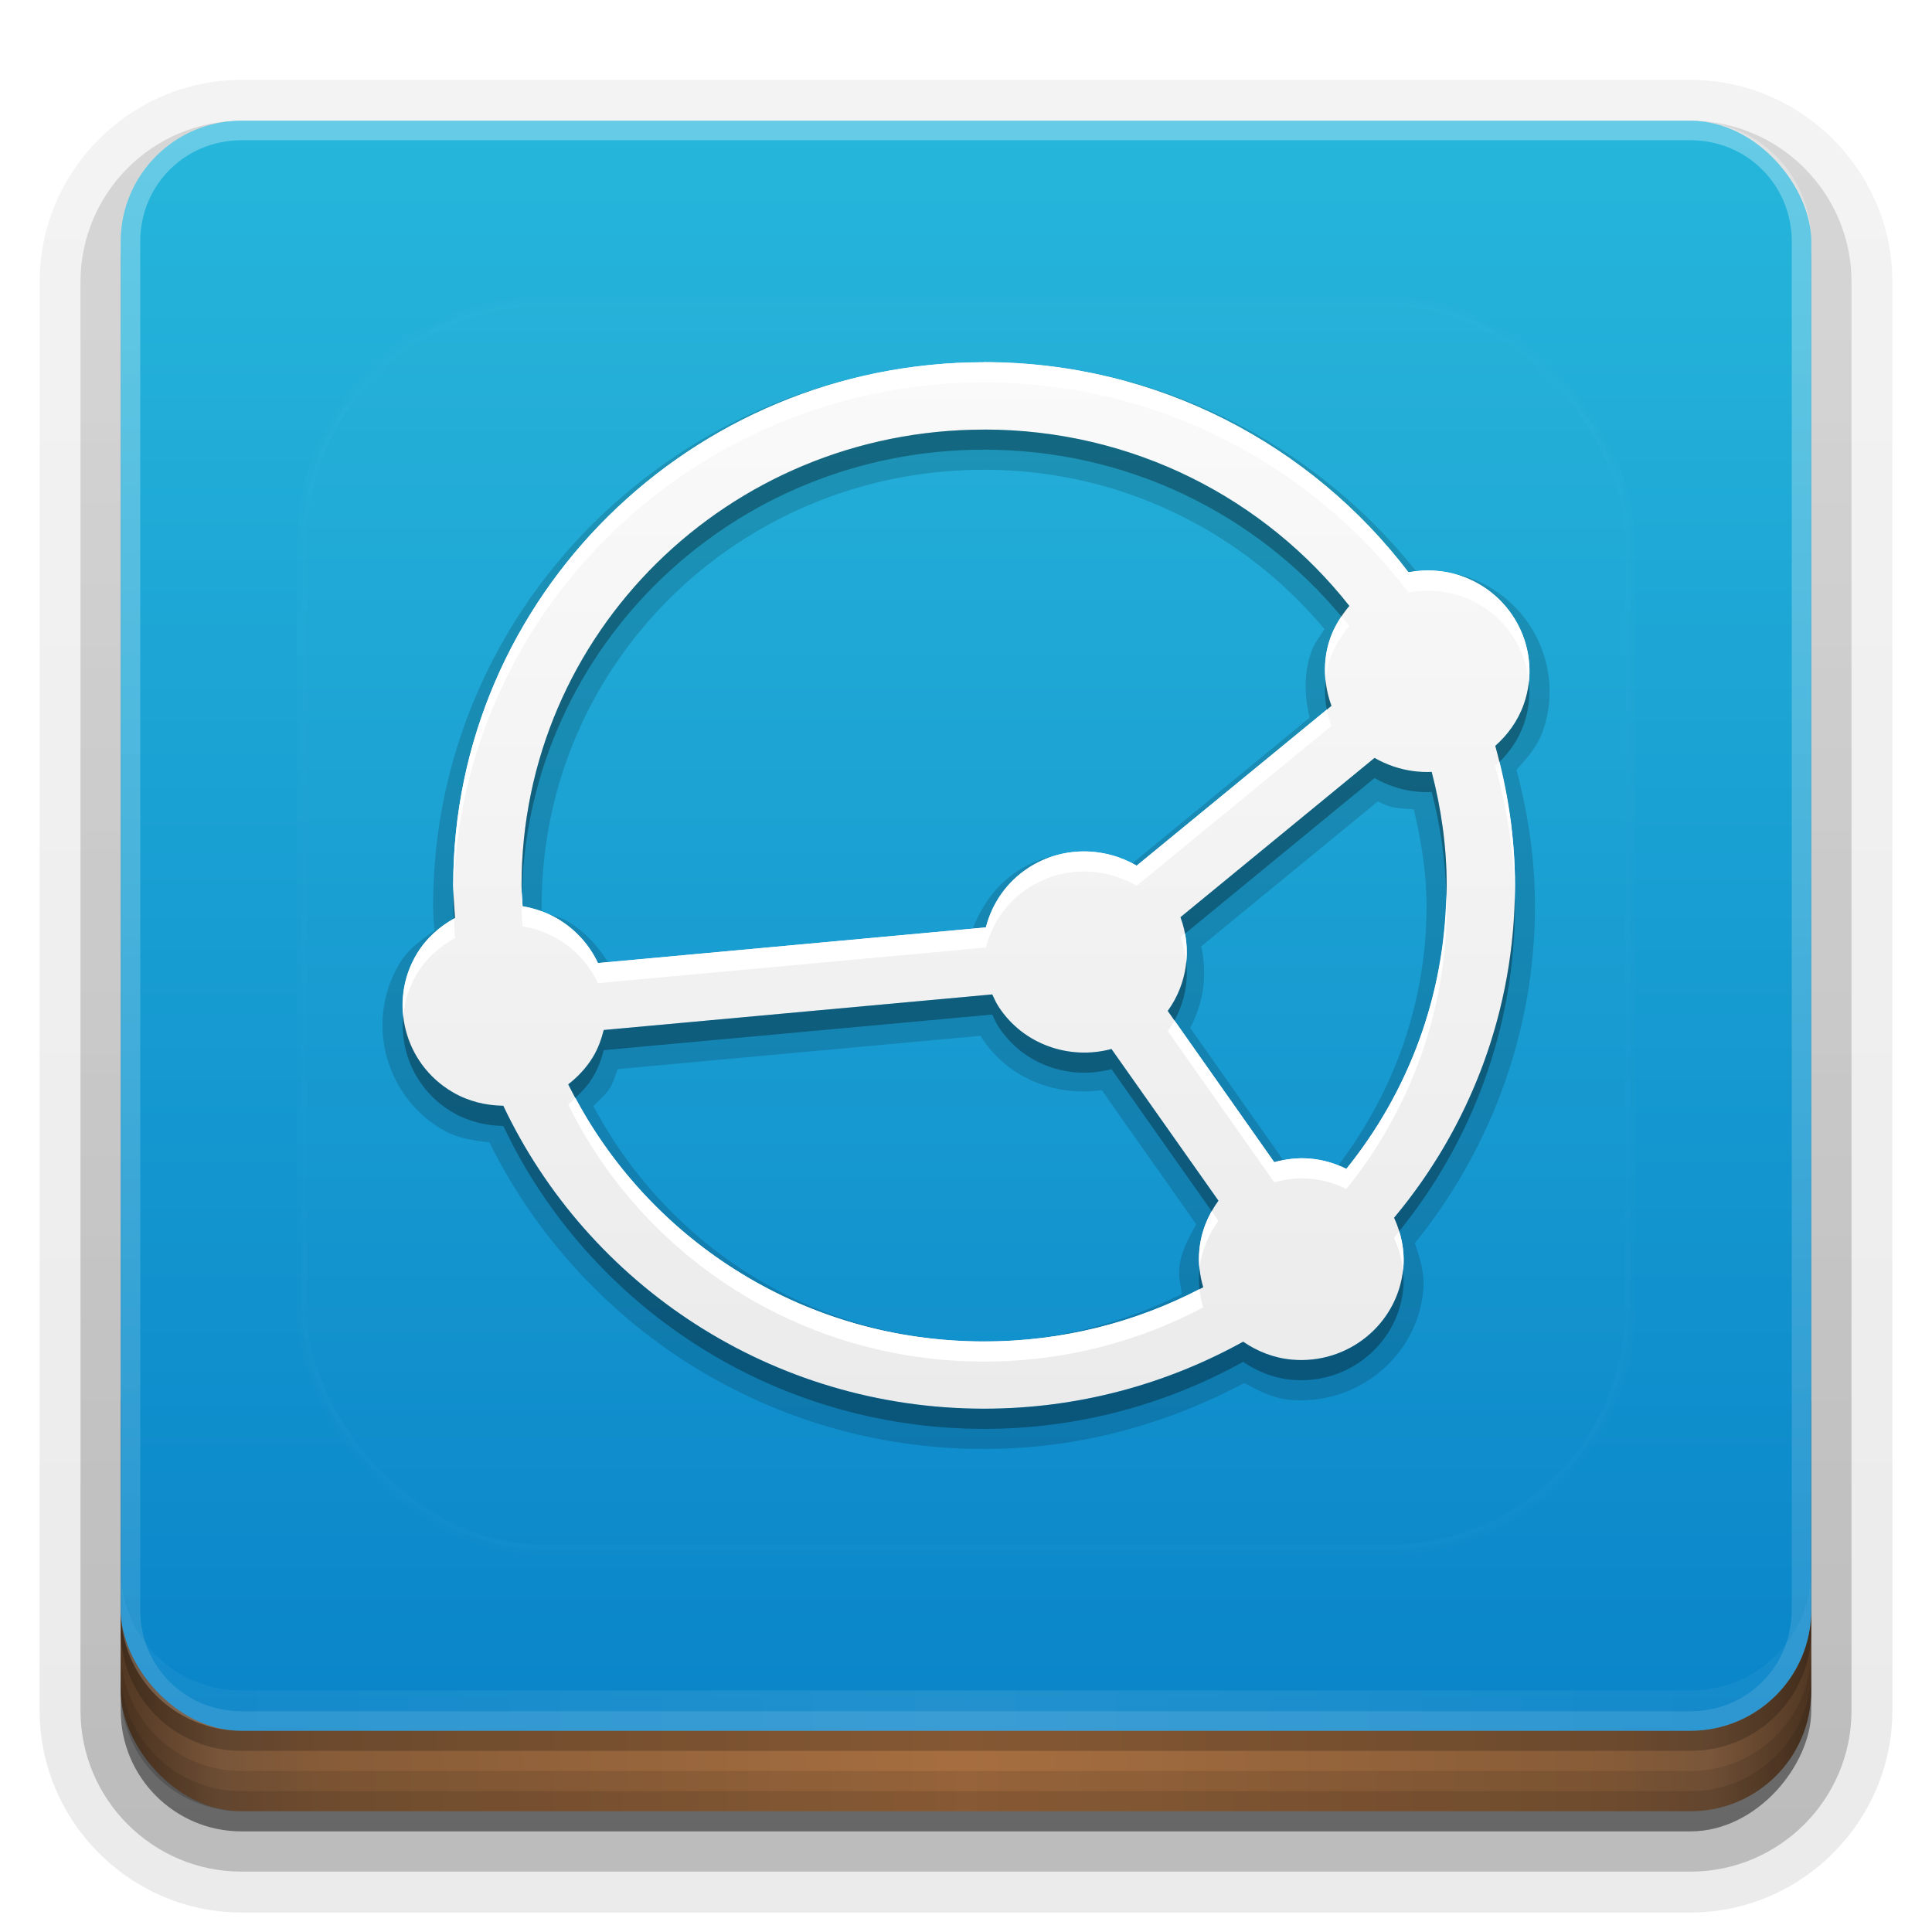 <?xml version="1.0" encoding="UTF-8" standalone="no"?>
<svg
   xmlns:dc="http://purl.org/dc/elements/1.1/"
   xmlns:cc="http://creativecommons.org/ns#"
   xmlns:rdf="http://www.w3.org/1999/02/22-rdf-syntax-ns#"
   xmlns:svg="http://www.w3.org/2000/svg"
   xmlns="http://www.w3.org/2000/svg"
   xmlns:xlink="http://www.w3.org/1999/xlink"
   xmlns:sodipodi="http://sodipodi.sourceforge.net/DTD/sodipodi-0.dtd"
   xmlns:inkscape="http://www.inkscape.org/namespaces/inkscape"
   width="96"
   height="96"
   version="1.0"
   id="svg125"
   sodipodi:docname="syncthing.svg"
   inkscape:version="0.92.2 5c3e80d, 2017-08-06">
  <sodipodi:namedview
     pagecolor="#ffffff"
     bordercolor="#666666"
     borderopacity="1"
     objecttolerance="10"
     gridtolerance="10"
     guidetolerance="10"
     inkscape:pageopacity="0"
     inkscape:pageshadow="2"
     inkscape:window-width="640"
     inkscape:window-height="480"
     id="namedview127"
     showgrid="false"
     inkscape:zoom="2.4583333"
     inkscape:cx="48"
     inkscape:cy="48"
     inkscape:window-x="0"
     inkscape:window-y="25"
     inkscape:window-maximized="0"
     inkscape:current-layer="svg125" />
  <defs
     id="defs49">
    <linearGradient
       id="linearGradient4384">
      <stop
         stop-color="#fff"
         offset="0"
         id="stop2" />
      <stop
         stop-color="#fff"
         stop-opacity="0"
         offset="1"
         id="stop4" />
    </linearGradient>
    <linearGradient
       id="ButtonShadow"
       x1="45.448"
       x2="45.448"
       y1="92.54"
       y2="7.016"
       gradientTransform="scale(1.006 .994)"
       gradientUnits="userSpaceOnUse">
      <stop
         offset="0"
         id="stop7" />
      <stop
         stop-opacity=".588"
         offset="1"
         id="stop9" />
    </linearGradient>
    <filter
       id="filter3174">
      <feGaussianBlur
         stdDeviation="1.71"
         id="feGaussianBlur12" />
    </filter>
    <filter
       id="filter3794"
       x="-.192"
       y="-.192"
       width="1.384"
       height="1.384">
      <feGaussianBlur
         stdDeviation="5.28"
         id="feGaussianBlur15" />
    </filter>
    <linearGradient
       id="linearGradient3613"
       x1="48"
       x2="48"
       y1="20.221"
       y2="138.66"
       gradientUnits="userSpaceOnUse">
      <stop
         stop-color="#fff"
         offset="0"
         id="stop18" />
      <stop
         stop-color="#fff"
         stop-opacity="0"
         offset="1"
         id="stop20" />
    </linearGradient>
    <linearGradient
       id="linearGradient3617"
       x1="48"
       x2="48"
       y1="90"
       y2="5.988"
       gradientUnits="userSpaceOnUse">
      <stop
         stop-color="#0882c8"
         offset="0"
         id="stop23" />
      <stop
         stop-color="#26b6db"
         offset="1"
         id="stop25" />
    </linearGradient>
    <linearGradient
       id="ButtonShadow-0"
       x1="45.448"
       x2="45.448"
       y1="92.54"
       y2="7.016"
       gradientTransform="matrix(1.006 0 0 .994 100 0)"
       gradientUnits="userSpaceOnUse">
      <stop
         offset="0"
         id="stop28" />
      <stop
         stop-opacity=".588"
         offset="1"
         id="stop30" />
    </linearGradient>
    <linearGradient
       id="linearGradient3780"
       x1="32.251"
       x2="32.251"
       y1="6.132"
       y2="90.239"
       gradientTransform="matrix(1.024 0 0 1.012 -1.143 -98.071)"
       gradientUnits="userSpaceOnUse"
       xlink:href="#ButtonShadow-0" />
    <linearGradient
       id="linearGradient3721"
       x1="32.251"
       x2="32.251"
       y1="6.132"
       y2="90.239"
       gradientTransform="translate(0,-97)"
       gradientUnits="userSpaceOnUse"
       xlink:href="#ButtonShadow-0" />
    <clipPath
       id="clipPath4355">
      <rect
         x="6"
         y="6"
         width="84"
         height="80"
         rx="6"
         ry="6"
         fill="#fff"
         id="rect35" />
    </clipPath>
    <linearGradient
       id="linearGradient4390"
       x1="48"
       x2="48"
       y1="88"
       y2="-40"
       gradientTransform="matrix(1,0,0,-1,0,92)"
       gradientUnits="userSpaceOnUse"
       xlink:href="#linearGradient4384" />
    <linearGradient
       id="linearGradient4429"
       x1="48"
       x2="112.12"
       y1="82"
       y2="82.455"
       gradientUnits="userSpaceOnUse"
       spreadMethod="reflect"
       xlink:href="#linearGradient4384" />
    <linearGradient
       id="linearGradient3870"
       x1="8"
       x2="50"
       y1="1033.4"
       y2="1033.4"
       gradientTransform="translate(-2 -956.36)"
       gradientUnits="userSpaceOnUse"
       spreadMethod="reflect">
      <stop
         stop-color="#523823"
         offset="0"
         id="stop40" />
      <stop
         stop-color="#79563a"
         offset=".118"
         id="stop42" />
      <stop
         stop-color="#875c38"
         offset=".238"
         id="stop44" />
      <stop
         stop-color="#a66e40"
         offset="1"
         id="stop46" />
    </linearGradient>
  </defs>
  <g
     display="none"
     id="g53">
    <rect
       x="5"
       y="7"
       width="86"
       height="85"
       rx="6"
       ry="6"
       fill="url(#ButtonShadow)"
       filter="url(#filter3174)"
       opacity=".9"
       id="rect51" />
  </g>
  <g
     id="g67">
    <g
       fill="url(#linearGradient3780)"
       id="g63">
      <path
         transform="scale(1,-1)"
         d="m12-95.031c-5.511 0-10.031 4.52-10.031 10.031v71c0 5.511 4.52 10.031 10.031 10.031h72c5.511 0 10.031-4.52 10.031-10.031v-71c0-5.511-4.52-10.031-10.031-10.031h-72z"
         opacity=".08"
         id="path55" />
      <path
         transform="scale(1,-1)"
         d="m12-94.031c-4.972 0-9.031 4.06-9.031 9.031v71c0 4.972 4.06 9.031 9.031 9.031h72c4.972 0 9.031-4.06 9.031-9.031v-71c0-4.972-4.06-9.031-9.031-9.031h-72z"
         opacity=".1"
         id="path57" />
      <path
         transform="scale(1,-1)"
         d="m12-93c-4.409 0-8 3.591-8 8v71c0 4.409 3.591 8 8 8h72c4.409 0 8-3.591 8-8v-71c0-4.409-3.591-8-8-8h-72z"
         opacity=".2"
         id="path59" />
      <rect
         transform="scale(1,-1)"
         x="5"
         y="-92"
         width="86"
         height="85"
         rx="7"
         ry="7"
         opacity=".3"
         id="rect61" />
    </g>
    <rect
       transform="scale(1,-1)"
       x="6"
       y="-91"
       width="84"
       height="84"
       rx="6"
       ry="6"
       fill="url(#linearGradient3721)"
       opacity=".45"
       id="rect65" />
  </g>
  <g
     id="g79">
    <rect
       x="6"
       y="64"
       width="84"
       height="26"
       rx="6"
       ry="6"
       color="#000000"
       fill="url(#linearGradient3870)"
       id="rect69" />
    <g
       id="g77">
      <path
         d="m6 82v2c0 3.324 2.676 6 6 6h72c3.324 0 6-2.676 6-6v-2c0 3.324-2.676 6-6 6h-72c-3.324 0-6-2.676-6-6z"
         color="#000000"
         opacity=".1"
         id="path71" />
      <path
         d="m6 83v1c0 3.324 2.676 6 6 6h72c3.324 0 6-2.676 6-6v-1c0 3.324-2.676 6-6 6h-72c-3.324 0-6-2.676-6-6z"
         color="#000000"
         opacity=".1"
         id="path73" />
      <path
         d="m6 80v1c0 3.324 2.676 6 6 6h72c3.324 0 6-2.676 6-6v-1c0 3.324-2.676 6-6 6h-72c-3.324 0-6-2.676-6-6z"
         opacity=".2"
         id="path75" />
    </g>
  </g>
  <g
     id="g87">
    <rect
       x="6"
       y="6"
       width="84"
       height="80"
       rx="6"
       ry="6"
       fill="url(#linearGradient3617)"
       id="rect81" />
    <path
       d="m12 86c-3.324 0-6-2.676-6-6v-68c0-3.324 2.676-6 6-6h72c3.324 0 6 2.676 6 6v68c0 3.324-2.676 6-6 6zm0-0.969h72c2.805 0 5.031-2.226 5.031-5.031v-68c0-2.805-2.226-5.031-5.031-5.031h-72c-2.805 0-5.031 2.226-5.031 5.031v68c0 2.805 2.226 5.031 5.031 5.031z"
       fill="url(#linearGradient4390)"
       opacity=".3"
       id="path83" />
    <path
       d="m6 78v2c0 3.324 2.676 6 6 6h72c3.324 0 6-2.676 6-6v-2c0 3.324-2.676 6-6 6h-72c-3.324 0-6-2.676-6-6z"
       fill="url(#linearGradient4429)"
       opacity=".1"
       id="path85" />
  </g>
  <g
     id="g91">
    <rect
       x="15"
       y="15"
       width="66"
       height="62"
       rx="12"
       ry="12"
       clip-path="url(#clipPath4355)"
       fill="url(#linearGradient3613)"
       filter="url(#filter3794)"
       opacity=".1"
       stroke="#fff"
       stroke-linecap="round"
       stroke-width=".5"
       id="rect89" />
  </g>
  <defs
     id="defs101">
    <filter
       id="w">
      <feGaussianBlur
         stdDeviation="0.232"
         id="feGaussianBlur93" />
    </filter>
    <linearGradient
       id="a"
       gradientUnits="userSpaceOnUse"
       x1="8"
       y1="1"
       x2="8"
       y2="14">
      <stop
         stop-color="#fafafa"
         offset="0"
         id="stop96" />
      <stop
         stop-color="#ebebeb"
         offset="1"
         id="stop98" />
    </linearGradient>
  </defs>
  <g
     transform="translate(0,-2)"
     id="g123">
    <path
       style="opacity:0.15;fill:#000000"
       d="m 8.225,0.75 a 0.25,0.25 0 0 0 -0.049,0.006 C 4.428,0.783 1.381,3.794 1.381,7.5 c 0,0.114 0.008,0.212 0.016,0.311 C 1.237,7.923 1.074,8.036 0.965,8.217 0.535,8.928 0.775,9.859 1.494,10.281 1.681,10.391 1.882,10.418 2.08,10.441 3.192,12.692 5.523,14.25 8.225,14.25 c 1.171,0 2.268,-0.307 3.232,-0.82 0.175,0.096 0.355,0.19 0.57,0.209 0.833,0.073 1.579,-0.537 1.654,-1.363 0.019,-0.21 -0.043,-0.398 -0.105,-0.582 0.93,-1.153 1.492,-2.609 1.492,-4.193 0,-0.586 -0.088,-1.149 -0.23,-1.689 C 14.967,5.669 15.098,5.525 15.166,5.33 15.441,4.547 15.015,3.685 14.225,3.416 14.02,3.346 13.816,3.358 13.615,3.375 12.362,1.786 10.418,0.75 8.225,0.75 Z m 0,1.336 c 1.712,0 3.222,0.778 4.229,1.98 -0.058,0.091 -0.126,0.171 -0.164,0.279 -0.097,0.277 -0.084,0.557 -0.021,0.82 L 10.053,6.986 C 9.606,6.799 9.089,6.785 8.65,7.064 8.373,7.241 8.195,7.503 8.084,7.785 L 3.551,8.201 C 3.426,8.003 3.267,7.822 3.051,7.695 2.948,7.635 2.839,7.615 2.732,7.582 2.731,7.556 2.729,7.523 2.729,7.5 c 0,-2.997 2.45,-5.414 5.496,-5.414 z m 4.891,4.119 c 0.039,0.017 0.077,0.039 0.117,0.053 0.11,0.037 0.22,0.035 0.33,0.047 0.09,0.388 0.158,0.783 0.158,1.195 0,1.218 -0.415,2.331 -1.102,3.234 -0.105,-0.034 -0.202,-0.08 -0.318,-0.09 -0.123,-0.011 -0.235,0.015 -0.35,0.033 L 10.785,9.018 c 0.167,-0.313 0.215,-0.662 0.137,-1.012 z M 8.182,9.117 c 0.007,0.011 0.008,0.018 0.016,0.029 0.332,0.507 0.921,0.727 1.488,0.646 l 1.174,1.666 c -0.093,0.17 -0.192,0.341 -0.211,0.549 -0.01,0.112 0.019,0.213 0.033,0.318 -0.741,0.366 -1.569,0.588 -2.457,0.588 -2.126,0 -3.938,-1.194 -4.854,-2.924 C 3.443,9.916 3.523,9.854 3.58,9.76 3.626,9.683 3.644,9.608 3.672,9.531 Z"
       id="path103"
       inkscape:original="m8.2247 1c-3.6372 0-6.5946 2.915-6.5946 6.5 0 0.13592 0.013755 0.26876 0.022045 0.40262-0.18748 0.10368-0.35474 0.24931-0.47288 0.44434-0.35909 0.59448-0.16195 1.3651 0.44161 1.7193 0.19804 0.11658 0.41594 0.16722 0.63113 0.17049 1.0505 2.2187 3.3285 3.7632 5.9727 3.7632 1.169 0 2.2652-0.3047 3.2182-0.83245 0.17524 0.12006 0.37965 0.20285 0.60721 0.22307 0.69965 0.06175 1.3194-0.4478 1.3818-1.1371 0.02026-0.22307-0.02647-0.43524-0.11408-0.6257 0.9385-1.1231 1.5015-2.5622 1.5015-4.1278 0-0.60098-0.08922-1.1811-0.24472-1.7338 0.15532-0.13734 0.28198-0.31056 0.35512-0.51869 0.22964-0.65382-0.12222-1.3681-0.78569-1.5942-0.21614-0.073822-0.43784-0.082272-0.64769-0.04355-1.2039-1.5812-3.1155-2.6098-5.2716-2.6098zm0 0.83608c1.8485 0 3.487 0.85841 4.5375 2.1909-0.10012 0.11569-0.18389 0.24841-0.23737 0.40081-0.09966 0.28427-0.083 0.57782 0.0147 0.8397l-2.4196 1.9859c-0.40192-0.2338-0.91751-0.2452-1.3359 0.021728-0.28012 0.17883-0.46117 0.44974-0.53728 0.7454l-4.819 0.44252c-0.10377-0.22218-0.27477-0.41672-0.50416-0.55134-0.13699-0.080414-0.28409-0.12862-0.43241-0.15416-0.00377-0.085893-0.012907-0.17063-0.012907-0.25753 0-3.1334 2.5674-5.6639 5.7464-5.6639zm4.8503 4.0788c0.07367 0.043365 0.15305 0.078278 0.23736 0.107 0.15674 0.053486 0.31669 0.0741 0.47288 0.067136 0.11731 0.45171 0.18585 0.92271 0.18585 1.411 0 1.3325-0.46733 2.554-1.2457 3.5202-0.13675-0.06658-0.28613-0.11269-0.44712-0.12696-0.1559-0.01374-0.30643 0.0046-0.44897 0.04355l-1.323-1.8789c0.24344-0.33463 0.30647-0.77134 0.15823-1.1643zm-4.7491 2.9381c0.024871 0.052836 0.047952 0.10569 0.080926 0.15597 0.30805 0.46947 0.88025 0.66194 1.4003 0.52232l1.3285 1.8843c-0.12827 0.17603-0.21644 0.38327-0.23736 0.61482-0.0146 0.16004 0.0047 0.31513 0.04786 0.46066-0.80968 0.42899-1.736 0.67285-2.7214 0.67285-2.2786 0-4.2368-1.3035-5.1668-3.1938 0.11857-0.0923 0.2254-0.2036 0.30728-0.33915 0.064722-0.107 0.1048-0.22065 0.13432-0.33552z"
       transform="matrix(4,0,0,4,16,17)"
       inkscape:radius="0.25"
       sodipodi:type="inkscape:offset" />
    <g
       id="Bevel1">
      <path
         fill="#000"
         opacity=".10"
         sodipodi:type="inkscape:offset"
         inkscape:radius="0.5"
         transform="translate(16,17) scale(4)"
         inkscape:original="m8.2247 1c-3.6372 0-6.5946 2.915-6.5946 6.5 0 0.13592 0.013755 0.26876 0.022045 0.40262-0.18748 0.10368-0.35474 0.24931-0.47288 0.44434-0.35909 0.59448-0.16195 1.3651 0.44161 1.7193 0.19804 0.11658 0.41594 0.16722 0.63113 0.17049 1.0505 2.2187 3.3285 3.7632 5.9727 3.7632 1.169 0 2.2652-0.3047 3.2182-0.83245 0.17524 0.12006 0.37965 0.20285 0.60721 0.22307 0.69965 0.06175 1.3194-0.4478 1.3818-1.1371 0.02026-0.22307-0.02647-0.43524-0.11408-0.6257 0.9385-1.1231 1.5015-2.5622 1.5015-4.1278 0-0.60098-0.08922-1.1811-0.24472-1.7338 0.15532-0.13734 0.28198-0.31056 0.35512-0.51869 0.22964-0.65382-0.12222-1.3681-0.78569-1.5942-0.21614-0.073822-0.43784-0.082272-0.64769-0.04355-1.2039-1.5812-3.1155-2.6098-5.2716-2.6098zm0 0.83608c1.8485 0 3.487 0.85841 4.5375 2.1909-0.10012 0.11569-0.18389 0.24841-0.23737 0.40081-0.09966 0.28427-0.083 0.57782 0.0147 0.8397l-2.4196 1.9859c-0.40192-0.2338-0.91751-0.2452-1.3359 0.021728-0.28012 0.17883-0.46117 0.44974-0.53728 0.7454l-4.819 0.44252c-0.10377-0.22218-0.27477-0.41672-0.50416-0.55134-0.13699-0.080414-0.28409-0.12862-0.43241-0.15416-0.00377-0.085893-0.012907-0.17063-0.012907-0.25753 0-3.1334 2.5674-5.6639 5.7464-5.6639zm4.8503 4.0788c0.07367 0.043365 0.15305 0.078278 0.23736 0.107 0.15674 0.053486 0.31669 0.0741 0.47288 0.067136 0.11731 0.45171 0.18585 0.92271 0.18585 1.411 0 1.3325-0.46733 2.554-1.2457 3.5202-0.13675-0.06658-0.28613-0.11269-0.44712-0.12696-0.1559-0.01374-0.30643 0.0046-0.44897 0.04355l-1.323-1.8789c0.24344-0.33463 0.30647-0.77134 0.15823-1.1643zm-4.7491 2.9381c0.024871 0.052836 0.047952 0.10569 0.080926 0.15597 0.30805 0.46947 0.88025 0.66194 1.4003 0.52232l1.3285 1.8843c-0.12827 0.17603-0.21644 0.38327-0.23736 0.61482-0.0146 0.16004 0.0047 0.31513 0.04786 0.46066-0.80968 0.42899-1.736 0.67285-2.7214 0.67285-2.2786 0-4.2368-1.3035-5.1668-3.1938 0.11857-0.0923 0.2254-0.2036 0.30728-0.33915 0.064722-0.107 0.1048-0.22065 0.13432-0.33552z"
         id="path106" />
    </g>
    <g
       id="Bevel2">
      <path
         fill="#000"
         opacity=".05"
         sodipodi:type="inkscape:offset"
         inkscape:radius="0.75"
         transform="translate(16,17) scale(4)"
         inkscape:original="m8.2247 1c-3.6372 0-6.5946 2.915-6.5946 6.5 0 0.13592 0.013755 0.26876 0.022045 0.40262-0.18748 0.10368-0.35474 0.24931-0.47288 0.44434-0.35909 0.59448-0.16195 1.3651 0.44161 1.7193 0.19804 0.11658 0.41594 0.16722 0.63113 0.17049 1.0505 2.2187 3.3285 3.7632 5.9727 3.7632 1.169 0 2.2652-0.3047 3.2182-0.83245 0.17524 0.12006 0.37965 0.20285 0.60721 0.22307 0.69965 0.06175 1.3194-0.4478 1.3818-1.1371 0.02026-0.22307-0.02647-0.43524-0.11408-0.6257 0.9385-1.1231 1.5015-2.5622 1.5015-4.1278 0-0.60098-0.08922-1.1811-0.24472-1.7338 0.15532-0.13734 0.28198-0.31056 0.35512-0.51869 0.22964-0.65382-0.12222-1.3681-0.78569-1.5942-0.21614-0.073822-0.43784-0.082272-0.64769-0.04355-1.2039-1.5812-3.1155-2.6098-5.2716-2.6098zm0 0.83608c1.8485 0 3.487 0.85841 4.5375 2.1909-0.10012 0.11569-0.18389 0.24841-0.23737 0.40081-0.09966 0.28427-0.083 0.57782 0.0147 0.8397l-2.4196 1.9859c-0.40192-0.2338-0.91751-0.2452-1.3359 0.021728-0.28012 0.17883-0.46117 0.44974-0.53728 0.7454l-4.819 0.44252c-0.10377-0.22218-0.27477-0.41672-0.50416-0.55134-0.13699-0.080414-0.28409-0.12862-0.43241-0.15416-0.00377-0.085893-0.012907-0.17063-0.012907-0.25753 0-3.1334 2.5674-5.6639 5.7464-5.6639zm4.8503 4.0788c0.07367 0.043365 0.15305 0.078278 0.23736 0.107 0.15674 0.053486 0.31669 0.0741 0.47288 0.067136 0.11731 0.45171 0.18585 0.92271 0.18585 1.411 0 1.3325-0.46733 2.554-1.2457 3.5202-0.13675-0.06658-0.28613-0.11269-0.44712-0.12696-0.1559-0.01374-0.30643 0.0046-0.44897 0.04355l-1.323-1.8789c0.24344-0.33463 0.30647-0.77134 0.15823-1.1643zm-4.7491 2.9381c0.024871 0.052836 0.047952 0.10569 0.080926 0.15597 0.30805 0.46947 0.88025 0.66194 1.4003 0.52232l1.3285 1.8843c-0.12827 0.17603-0.21644 0.38327-0.23736 0.61482-0.0146 0.16004 0.0047 0.31513 0.04786 0.46066-0.80968 0.42899-1.736 0.67285-2.7214 0.67285-2.2786 0-4.2368-1.3035-5.1668-3.1938 0.11857-0.0923 0.2254-0.2036 0.30728-0.33915 0.064722-0.107 0.1048-0.22065 0.13432-0.33552z"
         id="path109" />
    </g>
    <path
       d="m8.225 1c-3.637 0-6.595 2.915-6.595 6.5 0 0.136 0.014 0.269 0.022 0.403-0.187 0.104-0.355 0.249-0.473 0.444-0.359 0.594-0.162 1.365 0.442 1.719 0.198 0.117 0.416 0.167 0.631 0.17 1.05 2.219 3.329 3.763 5.973 3.763 1.169 0 2.265-0.305 3.218-0.832 0.175 0.12 0.38 0.203 0.607 0.223 0.7 0.062 1.319-0.448 1.382-1.137 0.02-0.223-0.026-0.435-0.114-0.626 0.939-1.123 1.502-2.562 1.502-4.128 0-0.601-0.089-1.181-0.245-1.734 0.155-0.137 0.282-0.311 0.355-0.519 0.23-0.654-0.122-1.368-0.786-1.594-0.216-0.074-0.438-0.082-0.648-0.044-1.204-1.581-3.115-2.61-5.272-2.61zm0 0.836c1.849 0 3.487 0.858 4.537 2.191-0.1 0.116-0.184 0.248-0.237 0.401-0.1 0.284-0.083 0.578 0.015 0.84l-2.42 1.986c-0.402-0.234-0.918-0.245-1.336 0.022-0.28 0.179-0.461 0.45-0.537 0.745l-4.819 0.443c-0.104-0.222-0.275-0.417-0.504-0.551-0.137-0.08-0.284-0.129-0.432-0.154-0.004-0.086-0.013-0.171-0.013-0.258 0-3.133 2.567-5.664 5.746-5.664zm4.85 4.079c0.074 0.043 0.153 0.078 0.237 0.107 0.157 0.053 0.317 0.074 0.473 0.067 0.117 0.452 0.186 0.923 0.186 1.411 0 1.333-0.467 2.554-1.246 3.52-0.137-0.067-0.286-0.113-0.447-0.127-0.156-0.014-0.306 0.005-0.449 0.044l-1.323-1.879c0.243-0.335 0.306-0.771 0.158-1.164zm-4.749 2.938c0.025 0.053 0.048 0.106 0.081 0.156 0.308 0.469 0.88 0.662 1.4 0.522l1.329 1.884c-0.128 0.176-0.216 0.383-0.237 0.615-0.015 0.16 0.005 0.315 0.048 0.461-0.81 0.429-1.736 0.673-2.721 0.673-2.279 0-4.237-1.304-5.167-3.194 0.119-0.092 0.225-0.204 0.307-0.339 0.065-0.107 0.105-0.221 0.134-0.336z"
       fill="url(#a)"
       id="base"
       transform="translate(16,16) scale(4)" />
    <path
       style="opacity:0.3;fill:#000000;stroke-width:4"
       d="M 48.898 21.344 C 36.182 21.344 25.914 31.466 25.914 44 C 25.914 44.114 25.926 44.225 25.932 44.338 C 26.287 32.113 36.408 22.344 48.898 22.344 C 56.072 22.344 62.449 25.581 66.66 30.641 C 66.784 30.458 66.906 30.273 67.049 30.107 C 62.847 24.777 56.292 21.344 48.898 21.344 z M 65.871 33.775 C 65.817 34.277 65.832 34.777 65.928 35.26 L 66.158 35.07 C 66.004 34.656 65.916 34.219 65.871 33.775 z M 75.967 33.887 C 75.926 34.255 75.847 34.625 75.719 34.99 C 75.426 35.823 74.92 36.515 74.299 37.064 C 74.373 37.329 74.431 37.6 74.498 37.867 C 75.026 37.351 75.459 36.729 75.719 35.99 C 75.964 35.292 76.033 34.578 75.967 33.887 z M 68.301 37.66 L 58.658 45.574 C 58.759 45.842 58.828 46.117 58.881 46.393 L 68.301 38.66 C 68.595 38.834 68.913 38.973 69.25 39.088 C 69.877 39.302 70.516 39.383 71.141 39.355 C 71.565 40.99 71.818 42.691 71.865 44.445 C 71.868 44.296 71.885 44.15 71.885 44 C 71.885 42.047 71.61 40.162 71.141 38.355 C 70.516 38.383 69.877 38.302 69.25 38.088 C 68.913 37.973 68.595 37.834 68.301 37.66 z M 22.537 44.32 C 22.531 44.547 22.52 44.772 22.52 45 C 22.52 45.217 22.542 45.43 22.555 45.645 C 22.573 45.634 22.591 45.622 22.609 45.611 C 22.583 45.182 22.552 44.753 22.537 44.32 z M 75.264 44.631 C 75.118 50.648 72.899 56.171 69.271 60.512 C 69.371 60.728 69.453 60.952 69.523 61.182 C 73.119 56.738 75.277 51.114 75.277 45 C 75.277 44.876 75.266 44.755 75.264 44.631 z M 58.945 47.77 C 58.864 48.648 58.557 49.502 58.025 50.232 L 58.357 50.705 C 58.851 49.809 59.058 48.784 58.945 47.77 z M 49.303 49.412 L 29.998 51.182 C 29.88 51.641 29.72 52.095 29.461 52.523 C 29.133 53.066 28.707 53.512 28.232 53.881 C 28.345 54.109 28.472 54.327 28.592 54.551 C 28.917 54.25 29.222 53.92 29.461 53.523 C 29.72 53.095 29.88 52.641 29.998 52.182 L 49.303 50.412 C 49.402 50.623 49.495 50.834 49.627 51.035 C 50.859 52.913 53.148 53.683 55.229 53.125 L 60.207 60.186 C 60.309 60.005 60.421 59.829 60.543 59.662 L 55.229 52.125 C 53.148 52.683 50.859 51.913 49.627 50.035 C 49.495 49.834 49.402 49.623 49.303 49.412 z M 20.039 50.439 C 19.844 52.321 20.728 54.235 22.484 55.266 C 23.277 55.732 24.147 55.934 25.008 55.947 C 29.21 64.822 38.322 71 48.898 71 C 53.574 71 57.959 69.781 61.771 67.67 C 62.472 68.15 63.291 68.482 64.201 68.562 C 67 68.809 69.479 66.771 69.729 64.014 C 69.756 63.711 69.743 63.416 69.713 63.125 C 69.407 65.825 66.961 67.806 64.201 67.562 C 63.291 67.482 62.472 67.15 61.771 66.67 C 57.959 68.781 53.574 70 48.898 70 C 38.322 70 29.21 63.822 25.008 54.947 C 24.147 54.934 23.277 54.732 22.484 54.266 C 21.04 53.418 20.192 51.971 20.039 50.439 z M 59.602 63.068 C 59.6 63.086 59.595 63.103 59.594 63.121 C 59.565 63.438 59.569 63.75 59.602 64.055 C 59.662 64.023 59.725 63.997 59.785 63.965 C 59.699 63.675 59.635 63.375 59.602 63.068 z "
       transform="translate(0,2)"
       id="path113" />
    <path
       style="fill:#ffffff;stroke-width:4"
       d="M 48.898 18 C 34.35 18 22.52 29.66 22.52 44 C 22.52 44.108 22.533 44.213 22.537 44.32 C 22.905 30.294 34.581 19 48.898 19 C 57.523 19 65.171 23.115 69.986 29.439 C 70.826 29.285 71.712 29.318 72.576 29.613 C 74.521 30.276 75.786 31.99 75.967 33.887 C 76.217 31.615 74.86 29.391 72.576 28.613 C 71.712 28.318 70.826 28.285 69.986 28.439 C 65.171 22.115 57.523 18 48.898 18 z M 66.66 30.641 C 66.437 30.97 66.237 31.319 66.1 31.711 C 65.859 32.398 65.803 33.097 65.871 33.775 C 65.909 33.42 65.976 33.064 66.1 32.711 C 66.314 32.101 66.648 31.57 67.049 31.107 C 66.923 30.948 66.79 30.796 66.66 30.641 z M 65.928 35.26 L 56.48 43.014 C 54.873 42.078 52.81 42.032 51.137 43.1 C 50.016 43.815 49.291 44.899 48.986 46.082 L 29.711 47.852 C 29.296 46.963 28.613 46.185 27.695 45.646 C 27.147 45.325 26.558 45.131 25.965 45.029 C 25.955 44.799 25.944 44.569 25.932 44.338 C 25.925 44.558 25.914 44.778 25.914 45 C 25.914 45.348 25.95 45.686 25.965 46.029 C 26.558 46.131 27.147 46.325 27.695 46.646 C 28.613 47.185 29.296 47.963 29.711 48.852 L 48.986 47.082 C 49.291 45.899 50.016 44.815 51.137 44.1 C 52.81 43.032 54.873 43.078 56.48 44.014 L 66.158 36.07 C 66.06 35.807 65.983 35.536 65.928 35.26 z M 74.498 37.867 C 74.431 37.932 74.369 38.003 74.299 38.064 C 74.889 40.161 75.229 42.359 75.264 44.631 C 75.269 44.421 75.277 44.211 75.277 44 C 75.277 41.884 74.989 39.836 74.498 37.867 z M 71.865 44.445 C 71.763 49.6 69.928 54.324 66.902 58.08 C 66.355 57.814 65.757 57.629 65.113 57.572 C 64.49 57.517 63.887 57.592 63.316 57.748 L 58.357 50.705 C 58.258 50.886 58.148 51.063 58.025 51.232 L 63.316 58.748 C 63.887 58.592 64.49 58.517 65.113 58.572 C 65.757 58.629 66.355 58.814 66.902 59.08 C 70.016 55.215 71.885 50.33 71.885 45 C 71.885 44.813 71.87 44.631 71.865 44.445 z M 22.555 45.645 C 21.827 46.057 21.178 46.628 20.717 47.389 C 20.14 48.344 19.937 49.41 20.039 50.439 C 20.112 49.735 20.325 49.036 20.717 48.389 C 21.189 47.609 21.859 47.026 22.609 46.611 C 22.589 46.29 22.574 45.966 22.555 45.645 z M 58.881 46.393 L 58.658 46.574 C 58.805 46.965 58.9 47.366 58.945 47.77 C 58.988 47.313 58.968 46.851 58.881 46.393 z M 28.592 54.551 C 28.472 54.662 28.36 54.782 28.232 54.881 C 31.952 62.442 39.784 67.656 48.898 67.656 C 52.84 67.656 56.546 66.681 59.785 64.965 C 59.698 64.671 59.635 64.366 59.602 64.055 C 56.406 65.712 52.767 66.656 48.898 66.656 C 40.059 66.656 32.438 61.744 28.592 54.551 z M 60.207 60.186 C 59.879 60.766 59.658 61.415 59.594 62.121 C 59.564 62.443 59.568 62.759 59.602 63.068 C 59.694 62.164 60.04 61.353 60.543 60.662 L 60.207 60.186 z M 69.523 61.182 C 69.436 61.289 69.36 61.406 69.271 61.512 C 69.503 62.015 69.654 62.558 69.713 63.125 C 69.717 63.088 69.725 63.051 69.729 63.014 C 69.787 62.375 69.702 61.76 69.523 61.182 z "
       transform="translate(0,2)"
       id="path118" />
  </g>
</svg>
